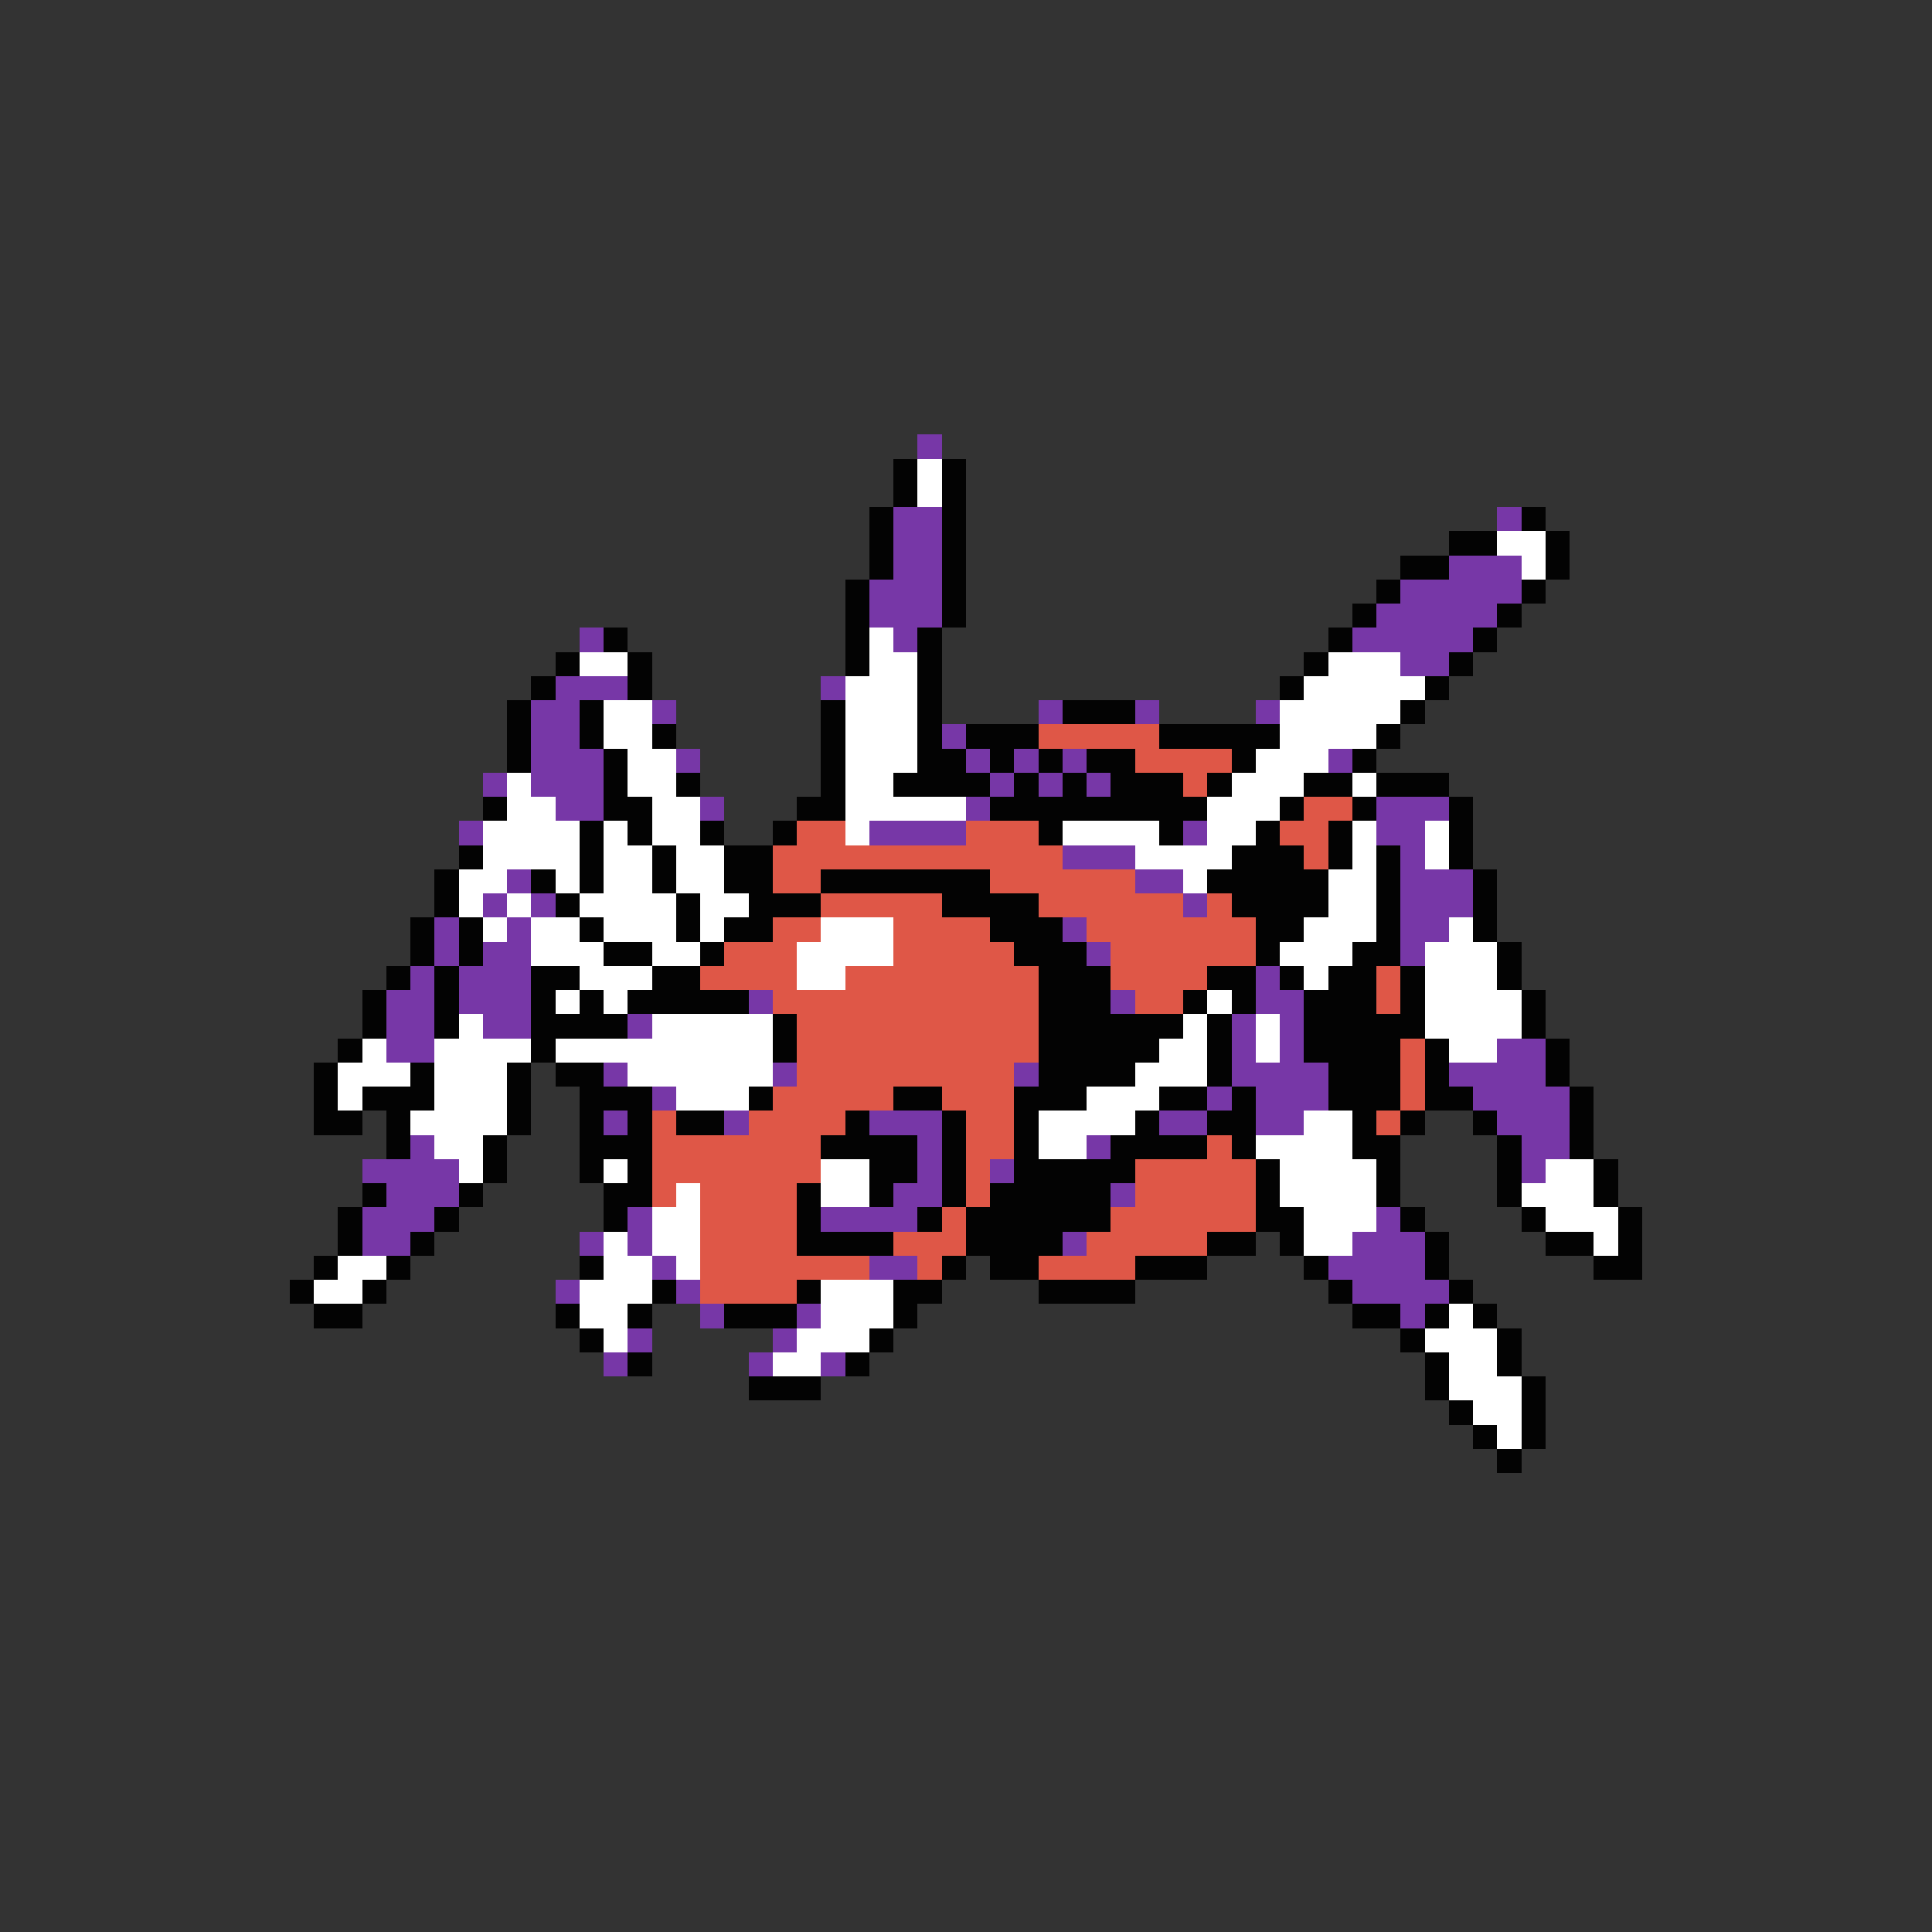 <svg xmlns="http://www.w3.org/2000/svg" viewBox="0 -0.5 80 80" shape-rendering="crispEdges">
<rect x="0" y="-0.5" width="80" height="80" fill="#333333" stroke="none"/>
<path stroke="#7737a7" d="M38 18h1M37 21h2M62 21h1M37 22h2M37 23h2M60 23h3M36 24h3M58 24h5M36 25h3M57 25h5M24 26h1M37 26h1M56 26h5M58 27h2M23 28h3M34 28h1M22 29h2M27 29h1M43 29h1M47 29h1M52 29h1M22 30h2M39 30h1M22 31h3M28 31h1M40 31h1M42 31h1M44 31h1M55 31h1M20 32h1M22 32h3M41 32h1M43 32h1M45 32h1M23 33h2M29 33h1M40 33h1M57 33h3M19 34h1M36 34h4M49 34h1M57 34h2M44 35h3M58 35h1M21 36h1M47 36h2M58 36h3M20 37h1M22 37h1M49 37h1M58 37h3M18 38h1M21 38h1M44 38h1M58 38h2M18 39h1M20 39h2M45 39h1M58 39h1M17 40h1M19 40h3M52 40h1M16 41h2M19 41h3M31 41h1M46 41h1M52 41h2M16 42h2M20 42h2M26 42h1M51 42h1M53 42h1M16 43h2M51 43h1M53 43h1M62 43h2M25 44h1M32 44h1M42 44h1M51 44h4M60 44h4M27 45h1M50 45h1M52 45h3M61 45h4M25 46h1M30 46h1M36 46h3M48 46h2M52 46h2M62 46h3M17 47h1M38 47h1M45 47h1M63 47h2M15 48h4M38 48h1M41 48h1M63 48h1M16 49h3M37 49h2M46 49h1M15 50h3M26 50h1M34 50h4M57 50h1M15 51h2M24 51h1M26 51h1M44 51h1M56 51h3M27 52h1M36 52h2M55 52h4M23 53h1M28 53h1M56 53h4M29 54h1M33 54h1M58 54h1M26 55h1M32 55h1M25 56h1M31 56h1M34 56h1" />
<path stroke="#030303" d="M37 19h1M39 19h1M37 20h1M39 20h1M36 21h1M39 21h1M63 21h1M36 22h1M39 22h1M60 22h2M64 22h1M36 23h1M39 23h1M58 23h2M64 23h1M35 24h1M39 24h1M57 24h1M63 24h1M35 25h1M39 25h1M56 25h1M62 25h1M25 26h1M35 26h1M38 26h1M55 26h1M61 26h1M23 27h1M26 27h1M35 27h1M38 27h1M54 27h1M60 27h1M22 28h1M26 28h1M38 28h1M53 28h1M59 28h1M21 29h1M24 29h1M34 29h1M38 29h1M44 29h3M58 29h1M21 30h1M24 30h1M27 30h1M34 30h1M38 30h1M40 30h3M48 30h5M57 30h1M21 31h1M25 31h1M34 31h1M38 31h2M41 31h1M43 31h1M45 31h2M51 31h1M56 31h1M25 32h1M28 32h1M34 32h1M37 32h4M42 32h1M44 32h1M46 32h3M50 32h1M54 32h2M57 32h3M20 33h1M25 33h2M33 33h2M41 33h9M53 33h1M56 33h1M60 33h1M24 34h1M26 34h1M29 34h1M32 34h1M43 34h1M48 34h1M52 34h1M55 34h1M60 34h1M19 35h1M24 35h1M27 35h1M30 35h2M51 35h3M55 35h1M57 35h1M60 35h1M18 36h1M22 36h1M24 36h1M27 36h1M30 36h2M34 36h7M50 36h5M57 36h1M61 36h1M18 37h1M23 37h1M28 37h1M31 37h3M39 37h4M51 37h4M57 37h1M61 37h1M17 38h1M19 38h1M24 38h1M28 38h1M30 38h2M41 38h3M52 38h2M57 38h1M61 38h1M17 39h1M19 39h1M25 39h2M29 39h1M42 39h3M52 39h1M56 39h2M62 39h1M16 40h1M18 40h1M22 40h2M27 40h2M43 40h3M50 40h2M53 40h1M55 40h2M58 40h1M62 40h1M15 41h1M18 41h1M22 41h1M24 41h1M26 41h5M43 41h3M49 41h1M51 41h1M54 41h3M58 41h1M63 41h1M15 42h1M18 42h1M22 42h4M32 42h1M43 42h6M50 42h1M54 42h5M63 42h1M14 43h1M22 43h1M32 43h1M43 43h5M50 43h1M54 43h4M59 43h1M64 43h1M13 44h1M17 44h1M21 44h1M23 44h2M43 44h4M50 44h1M55 44h3M59 44h1M64 44h1M13 45h1M15 45h3M21 45h1M24 45h3M31 45h1M37 45h2M42 45h3M48 45h2M51 45h1M55 45h3M59 45h2M65 45h1M13 46h2M16 46h1M21 46h1M24 46h1M26 46h1M28 46h2M35 46h1M39 46h1M42 46h1M47 46h1M50 46h2M56 46h1M58 46h1M61 46h1M65 46h1M16 47h1M20 47h1M24 47h3M34 47h4M39 47h1M42 47h1M46 47h4M51 47h1M56 47h2M62 47h1M65 47h1M20 48h1M24 48h1M26 48h1M36 48h2M39 48h1M42 48h5M52 48h1M57 48h1M62 48h1M66 48h1M15 49h1M19 49h1M25 49h2M33 49h1M36 49h1M39 49h1M41 49h5M52 49h1M57 49h1M62 49h1M66 49h1M14 50h1M18 50h1M25 50h1M33 50h1M38 50h1M40 50h6M52 50h2M58 50h1M63 50h1M67 50h1M14 51h1M17 51h1M33 51h4M40 51h4M50 51h2M53 51h1M59 51h1M64 51h2M67 51h1M13 52h1M16 52h1M24 52h1M39 52h1M41 52h2M47 52h3M54 52h1M59 52h1M66 52h2M12 53h1M15 53h1M27 53h1M33 53h1M37 53h2M43 53h4M55 53h1M60 53h1M13 54h2M23 54h1M26 54h1M30 54h3M37 54h1M56 54h2M59 54h1M61 54h1M24 55h1M36 55h1M58 55h1M62 55h1M26 56h1M35 56h1M59 56h1M62 56h1M31 57h3M59 57h1M63 57h1M60 58h1M63 58h1M61 59h1M63 59h1M62 60h1" />
<path stroke="#ffffff" d="M38 19h1M38 20h1M62 22h2M63 23h1M36 26h1M24 27h2M36 27h2M55 27h3M35 28h3M54 28h5M25 29h2M35 29h3M53 29h5M25 30h2M35 30h3M53 30h4M26 31h2M35 31h3M52 31h3M21 32h1M26 32h2M35 32h2M51 32h3M56 32h1M21 33h2M27 33h2M35 33h5M50 33h3M20 34h4M25 34h1M27 34h2M35 34h1M44 34h4M50 34h2M56 34h1M59 34h1M20 35h4M25 35h2M28 35h2M47 35h4M56 35h1M59 35h1M19 36h2M23 36h1M25 36h2M28 36h2M49 36h1M55 36h2M19 37h1M21 37h1M24 37h4M29 37h2M55 37h2M20 38h1M22 38h2M25 38h3M29 38h1M34 38h3M54 38h3M60 38h1M22 39h3M27 39h2M33 39h4M53 39h3M59 39h3M24 40h3M33 40h2M54 40h1M59 40h3M23 41h1M25 41h1M50 41h1M59 41h4M19 42h1M27 42h5M49 42h1M52 42h1M59 42h4M15 43h1M18 43h4M23 43h9M48 43h2M52 43h1M60 43h2M14 44h3M18 44h3M26 44h6M47 44h3M14 45h1M18 45h3M28 45h3M45 45h3M17 46h4M43 46h4M54 46h2M18 47h2M43 47h2M52 47h4M19 48h1M25 48h1M34 48h2M53 48h4M64 48h2M28 49h1M34 49h2M53 49h4M63 49h3M27 50h2M54 50h3M64 50h3M25 51h1M27 51h2M54 51h2M66 51h1M14 52h2M25 52h2M28 52h1M13 53h2M24 53h3M34 53h3M24 54h2M34 54h3M60 54h1M25 55h1M33 55h3M59 55h3M32 56h2M60 56h2M60 57h3M61 58h2M62 59h1" />
<path stroke="#df5747" d="M43 30h5M47 31h4M49 32h1M54 33h2M33 34h2M40 34h3M53 34h2M32 35h12M54 35h1M32 36h2M41 36h6M34 37h5M43 37h6M50 37h1M32 38h2M37 38h4M45 38h7M30 39h3M37 39h5M46 39h6M29 40h4M35 40h8M46 40h4M57 40h1M32 41h11M47 41h2M57 41h1M33 42h10M33 43h10M58 43h1M33 44h9M58 44h1M32 45h5M39 45h3M58 45h1M27 46h1M31 46h4M40 46h2M57 46h1M27 47h7M40 47h2M50 47h1M27 48h7M40 48h1M47 48h5M27 49h1M29 49h4M40 49h1M47 49h5M29 50h4M39 50h1M46 50h6M29 51h4M37 51h3M45 51h5M29 52h7M38 52h1M43 52h4M29 53h4" />
</svg>